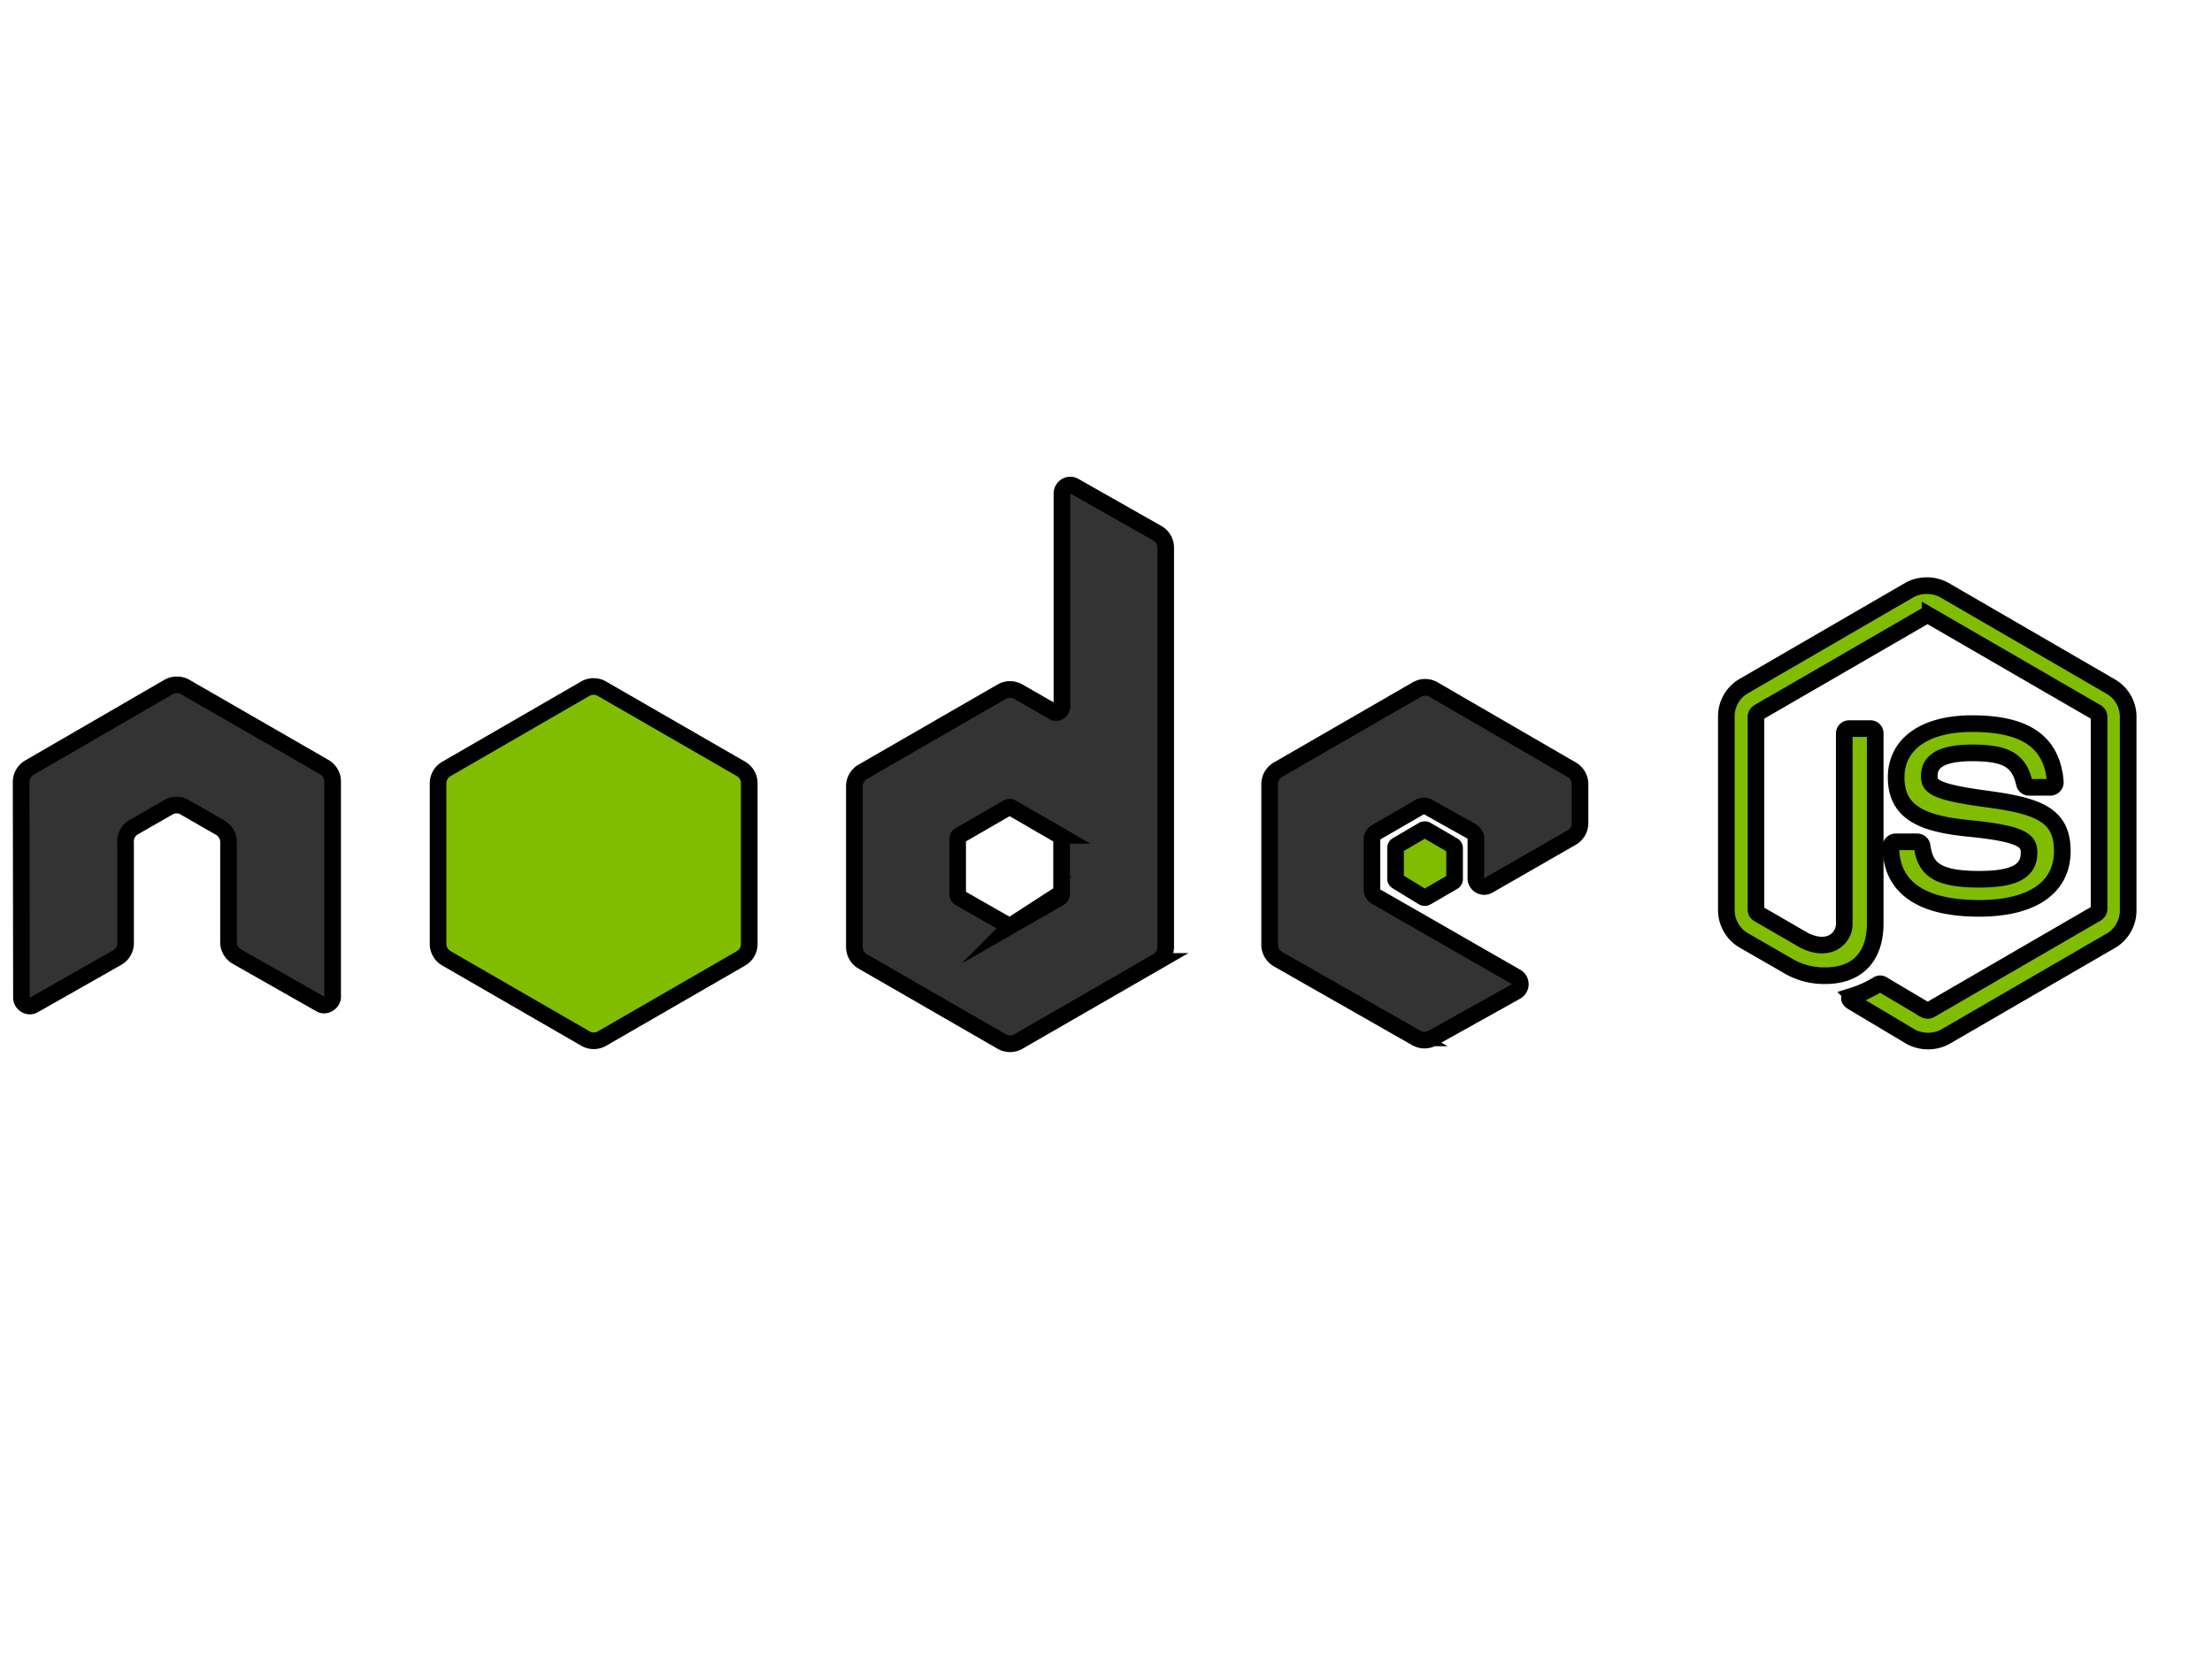 <svg xmlns="http://www.w3.org/2000/svg" viewBox="0 0 133 100"><defs><style>.cls-1{fill:#333;}.cls-1,.cls-2,.cls-3{stroke:#000;stroke-miterlimit:10;}.cls-1,.cls-2{fill-rule:evenodd;}.cls-2,.cls-3{fill:#80bd01;}</style></defs><title>Nodejs</title><g id="Layer_14" data-name="Layer 14"><path class="cls-1" d="M20,47a1,1,0,0,0-.51-.87l-8.35-4.81a.94.94,0,0,0-.46-.13h-.09a1,1,0,0,0-.46.13L1.78,46.16a1,1,0,0,0-.51.87L1.29,60a.5.5,0,0,0,.25.43.47.47,0,0,0,.51,0l5-2.84a1,1,0,0,0,.5-.88v-6A1,1,0,0,1,8,49.77l2.11-1.21a.94.94,0,0,1,.51-.14.9.9,0,0,1,.5.14l2.11,1.21a1,1,0,0,1,.51.88v6a1,1,0,0,0,.5.88l5,2.84a.45.45,0,0,0,.5,0A.5.5,0,0,0,20,60Z"/><path class="cls-1" d="M64.6,29.24a.5.5,0,0,0-.5,0,.52.52,0,0,0-.25.44V42.5a.35.35,0,0,1-.18.3.32.32,0,0,1-.35,0l-2.09-1.2a1,1,0,0,0-1,0l-8.36,4.82a1,1,0,0,0-.5.87v9.65a1,1,0,0,0,.5.88l8.36,4.82a1,1,0,0,0,1,0l8.36-4.82a1,1,0,0,0,.5-.88v-24a1,1,0,0,0-.52-.88Zm-.77,24.53a.25.25,0,0,1-.13.22l-2.87,1.65a.23.23,0,0,1-.25,0L57.71,54a.25.25,0,0,1-.13-.22V50.46a.26.26,0,0,1,.13-.22l2.87-1.66a.28.28,0,0,1,.25,0l2.87,1.66a.26.26,0,0,1,.13.22Z"/><path class="cls-1" d="M94.5,50.37a1,1,0,0,0,.5-.87V47.16a1,1,0,0,0-.5-.87l-8.31-4.82a1,1,0,0,0-1,0l-8.35,4.82a1,1,0,0,0-.5.87v9.65a1,1,0,0,0,.51.88l8.3,4.73a1,1,0,0,0,1,0l5-2.79a.5.5,0,0,0,0-.88l-8.4-4.82a.51.51,0,0,1-.26-.44v-3a.51.51,0,0,1,.26-.44l2.61-1.51a.52.52,0,0,1,.51,0L88.48,50a.51.51,0,0,1,.26.44v2.37a.49.49,0,0,0,.25.44.5.5,0,0,0,.5,0Z"/><path class="cls-2" d="M35.19,41.42a1,1,0,0,1,1,0l8.36,4.82a1,1,0,0,1,.5.87v9.65a1,1,0,0,1-.5.88L36.2,62.46a1,1,0,0,1-1,0l-8.35-4.82a1,1,0,0,1-.51-.88V47.11a1,1,0,0,1,.51-.87Z"/><path class="cls-3" d="M115.9,62.61a2.17,2.17,0,0,1-1.05-.28l-3.35-2c-.5-.28-.26-.38-.09-.44a6.67,6.67,0,0,0,1.51-.69.25.25,0,0,1,.25,0l2.58,1.53a.34.34,0,0,0,.31,0l10-5.8a.32.32,0,0,0,.15-.27V43.12a.32.32,0,0,0-.16-.28l-10-5.79a.34.34,0,0,0-.31,0l-10,5.79a.33.33,0,0,0-.16.28V54.7a.3.3,0,0,0,.16.27l2.75,1.59c1.49.74,2.4-.13,2.4-1V44.11a.29.29,0,0,1,.3-.29h1.27a.28.28,0,0,1,.29.29V55.54c0,2-1.08,3.14-3,3.14a4.27,4.27,0,0,1-2.31-.63l-2.64-1.52a2.11,2.11,0,0,1-1-1.83V43.12a2.1,2.1,0,0,1,1-1.83l10-5.8a2.2,2.2,0,0,1,2.11,0l10,5.8a2.1,2.1,0,0,1,1.05,1.83V54.7A2.12,2.12,0,0,1,127,56.53l-10,5.8A2.15,2.15,0,0,1,115.9,62.61Z"/><path class="cls-3" d="M119,54.63c-4.39,0-5.31-2-5.31-3.71a.29.29,0,0,1,.29-.29h1.3a.3.3,0,0,1,.29.25c.19,1.32.78,2,3.43,2,2.12,0,3-.48,3-1.6,0-.65-.26-1.13-3.54-1.45-2.75-.27-4.45-.88-4.45-3.08,0-2,1.71-3.23,4.57-3.23,3.22,0,4.81,1.11,5,3.51a.27.27,0,0,1-.08.22.28.28,0,0,1-.21.1H122a.28.28,0,0,1-.28-.23c-.32-1.39-1.08-1.84-3.14-1.84-2.31,0-2.58.81-2.58,1.41s.32.94,3.44,1.36S124,49,124,51.19,122.19,54.63,119,54.63Z"/><path class="cls-2" d="M85.57,49.92a.21.21,0,0,1,.19,0l1.6.93a.18.18,0,0,1,.1.16v1.86a.19.19,0,0,1-.1.16l-1.6.93a.21.21,0,0,1-.19,0L84,53a.18.18,0,0,1-.09-.16V51a.17.17,0,0,1,.09-.16Z"/></g></svg>